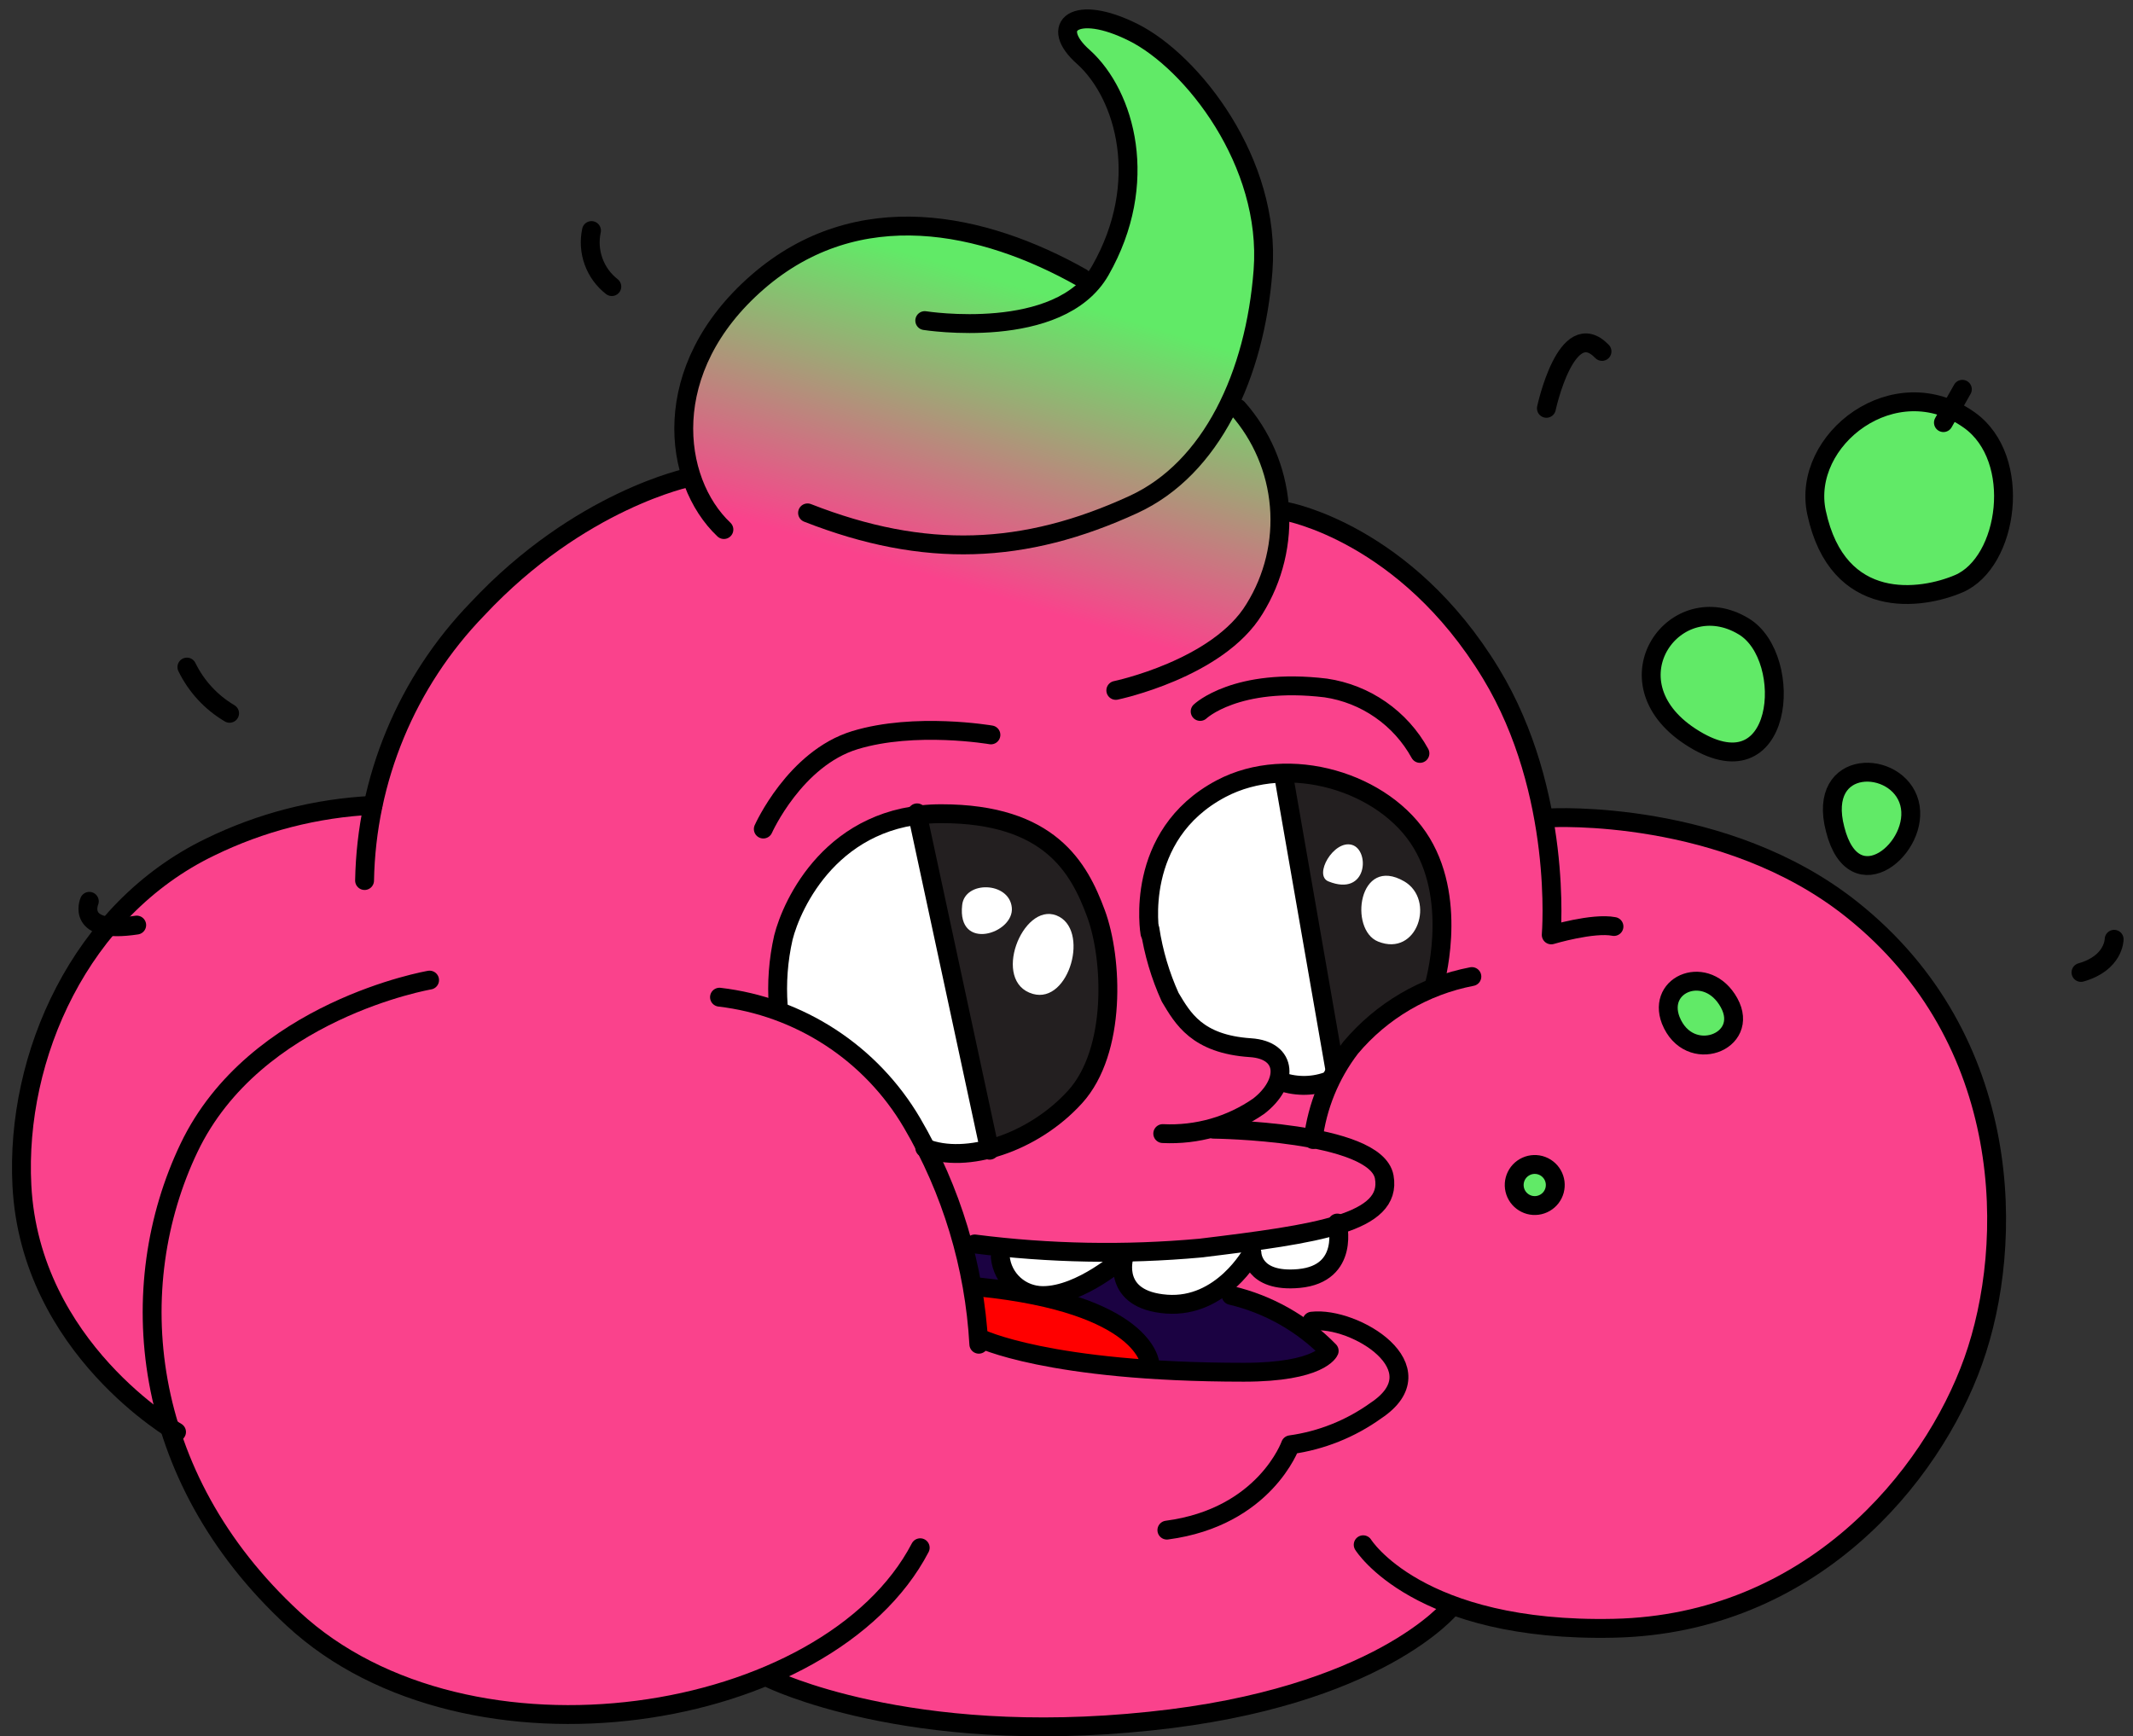 <svg width="113" height="92" viewBox="0 0 113 92" fill="none" xmlns="http://www.w3.org/2000/svg">
<rect x="0" y="0" width="113" height="92" fill="#333333" stroke="none"/>
<path d="M8.885 75.489C8.885 75.489 4.001 72.377 3.059 69.257C2.117 66.137 1.296 66.137 1.296 59.799C1.296 53.461 4.31 51.509 5.35 49.407C6.39 47.304 11.899 44.328 13.971 43.687C15.852 43.197 17.759 42.815 19.684 42.541C19.684 42.541 21.349 36.829 23.218 34.847C25.087 32.865 26.753 30.484 29.247 28.615C31.741 26.746 40.37 23.528 44.425 23.227C48.479 22.925 66.874 26.55 70.718 28.005C74.561 29.459 78.201 33.92 79.135 35.586C80.07 37.251 81.841 43.483 81.841 43.483C81.841 43.483 85.481 42.549 93.273 45.149C101.065 47.749 104.08 56.061 104.494 57.312C104.909 58.563 107.403 63.966 103.454 74.773C103.454 74.773 98.676 82.151 94.207 84.125C94.207 84.125 88.804 86.62 84.75 86.514C82.078 86.395 79.432 85.939 76.875 85.158C76.875 85.158 73.106 88.926 69.18 89.521C65.254 90.116 61.697 91.496 56.188 91.496C50.679 91.496 43.377 89.83 40.596 89.001C40.596 89.001 33.527 91.186 30.204 90.975C26.881 90.764 20.407 89.626 18.041 87.856C13.74 84.824 10.529 80.487 8.885 75.489Z" fill="#FA428C"/>
<path d="M41.342 53.635C41.342 53.635 41.063 50.515 41.621 49.272C42.179 48.028 43.008 45.504 45.917 43.936C48.826 42.369 52.36 43.183 53.882 43.59C55.405 43.997 57.763 47.124 58.178 48.865C58.592 50.606 58.871 54.683 57.763 56.83C56.656 58.978 53.95 60.501 52.842 60.847C51.734 61.194 48.991 60.907 48.991 60.907C48.991 60.907 47.605 57.998 46.497 57.026C45.389 56.054 43.076 54.05 41.342 53.635Z" fill="white"/>
<path d="M70.582 57.139C69.676 57.383 68.725 57.406 67.809 57.207C67.809 57.207 67.944 55.753 66.769 55.542C65.593 55.331 64.274 55.263 63.302 54.645C62.33 54.027 61.433 51.864 61.049 49.686C60.788 48.675 60.765 47.616 60.981 46.594C61.196 45.572 61.645 44.613 62.292 43.793C63.078 42.864 64.053 42.114 65.153 41.594C66.253 41.074 67.451 40.796 68.668 40.779C70.816 40.779 73.792 42.58 74.418 43.273C75.407 44.704 76.068 46.336 76.355 48.051C76.416 49.495 76.276 50.941 75.94 52.347C74.91 52.848 73.929 53.443 73.009 54.125C72.012 54.964 71.188 55.987 70.582 57.139Z" fill="white"/>
<path d="M53.882 37.545C59.497 36.92 63.234 35.782 64.9 34.222C66.578 32.694 67.585 30.565 67.703 28.299C67.542 26.389 67.157 24.505 66.558 22.684L64.9 21.343C65.757 19.225 66.418 17.033 66.874 14.794C67.394 11.78 65.209 7.1 64.38 5.751C63.551 4.402 61.577 2.126 59.286 1.493C56.995 0.86 56.482 1.388 56.482 1.802C56.482 2.217 57.937 3.565 57.937 3.565C57.937 3.565 59.806 6.889 59.806 8.343C59.806 9.798 59.18 13.332 57.831 14.892C57.831 14.892 53.257 12.631 51.388 12.292C49.519 11.953 44.839 11.252 41.305 13.958C37.77 16.663 36.625 19.361 36.316 21.855L36.625 25.179C36.625 25.179 34.447 32.986 39.948 34.644C45.449 36.302 48.238 38.178 53.882 37.545Z" fill="url(#paint0_linear)"/>
<path d="M51.079 54.291L52.428 60.908C54.01 60.031 55.537 59.06 57.002 57.999C58.246 56.959 59.082 53.116 58.562 50.207C58.341 48.883 57.825 47.625 57.051 46.528C56.277 45.431 55.266 44.522 54.093 43.869C52.013 42.829 48.584 43.04 48.584 43.04L50.25 50.629L51.079 54.291Z" fill="#231F20"/>
<path d="M69.783 51.488L70.718 56.688C70.718 56.688 73.212 53.884 73.732 53.47C74.252 53.055 75.993 52.015 75.993 52.015L76.204 47.546C76.097 46.598 75.792 45.683 75.309 44.86C74.826 44.037 74.176 43.324 73.4 42.769C71.803 41.705 69.916 41.16 67.997 41.209L69.143 48.277L69.783 51.488Z" fill="#231F20"/>
<path d="M70.235 71.577C69.434 70.813 68.552 70.138 67.605 69.564C66.632 69.096 65.624 68.703 64.591 68.389C63.844 68.85 62.973 69.069 62.096 69.014C60.589 68.947 59.738 68.389 59.323 67.078C58.27 67.693 57.157 68.198 56 68.585C57.028 68.965 58.005 69.471 58.909 70.092C59.534 70.718 60.506 70.921 60.846 72.519C60.846 72.519 64.516 72.797 65.766 72.797C67.017 72.797 69.821 72.21 70.235 71.577Z" fill="#1B0242"/>
<path d="M51.041 65.895L52.842 66.031C52.842 66.031 53.325 67.975 54.086 68.457L51.523 68.246L51.041 65.895Z" fill="#1B0242"/>
<path d="M58.11 69.641C59.617 70.192 60.672 71.232 60.883 72.204C61.094 73.176 58.178 72.483 58.178 72.483C58.178 72.483 52.639 71.375 51.802 71.028L51.523 68.255C53.776 68.389 55.995 68.856 58.11 69.641Z" fill="#FF0000"/>
<path d="M52.918 65.963C52.918 65.963 57.281 66.31 59.497 66.31C61.627 66.324 63.756 66.208 65.872 65.963C67.191 65.752 70.861 65.059 70.861 65.059C70.899 65.754 70.756 66.447 70.446 67.071C69.964 67.824 68.088 67.824 67.432 67.628C66.776 67.432 66.181 66.453 66.181 66.453C66.181 66.453 65.005 68.389 63.92 68.811C62.835 69.234 61.011 69.158 60.454 68.744C59.953 68.233 59.534 67.648 59.21 67.01C58.432 67.505 57.622 67.945 56.784 68.329C56.321 68.524 55.823 68.618 55.322 68.606C54.821 68.595 54.327 68.477 53.875 68.261C53.053 67.689 52.918 65.963 52.918 65.963Z" fill="white"/>
<path d="M50.973 47.952C51.117 46.648 53.468 46.709 53.603 48.088C53.739 49.467 50.694 50.447 50.973 47.952Z" fill="white"/>
<path d="M54.719 52.662C52.503 52.029 54.161 47.809 55.962 48.502C57.763 49.196 56.656 53.212 54.719 52.662Z" fill="white"/>
<path d="M70.379 46.702C69.565 46.377 70.657 44.486 71.622 44.765C72.587 45.044 72.451 47.538 70.379 46.702Z" fill="white"/>
<path d="M73.009 49.889C71.441 49.263 71.969 45.292 74.395 46.701C76.053 47.673 75.089 50.725 73.009 49.889Z" fill="white"/>
<path d="M97.38 43.944C96.378 40.123 100.696 40.221 101.314 42.549C101.932 44.878 98.413 47.9 97.38 43.944Z" fill="#61EA67"/>
<path d="M89.686 39.015C85.21 36.061 88.932 31.004 92.534 33.189C95.308 34.832 94.712 42.308 89.686 39.015Z" fill="#61EA67"/>
<path d="M96.423 27.16C95.594 23.287 100.568 19.436 104.524 22.262C107.373 24.297 106.597 29.798 103.959 30.928C101.985 31.773 97.553 32.436 96.423 27.16Z" fill="#61EA67"/>
<path d="M88.699 54.057C87.945 52.097 90.635 51.042 91.788 53.13C92.942 55.217 89.686 56.461 88.699 54.057Z" fill="#61EA67"/>
<path d="M80.823 63.65C80.71 63.563 80.615 63.455 80.544 63.331C80.472 63.207 80.426 63.07 80.407 62.929C80.389 62.787 80.398 62.643 80.436 62.505C80.473 62.367 80.537 62.238 80.624 62.124C80.711 62.011 80.819 61.916 80.943 61.845C81.067 61.773 81.204 61.727 81.345 61.708C81.487 61.69 81.631 61.699 81.769 61.736C81.907 61.774 82.036 61.837 82.15 61.925C82.263 62.012 82.358 62.12 82.43 62.244C82.501 62.368 82.547 62.505 82.566 62.646C82.584 62.788 82.575 62.932 82.538 63.07C82.501 63.208 82.437 63.337 82.35 63.451C82.262 63.564 82.154 63.659 82.03 63.73C81.906 63.802 81.769 63.848 81.628 63.867C81.486 63.885 81.342 63.876 81.204 63.839C81.066 63.801 80.937 63.737 80.823 63.65Z" fill="#61EA67"/>
<path d="M38.117 52.836C40.215 53.082 42.227 53.812 43.996 54.966C45.765 56.12 47.243 57.669 48.313 59.49C50.41 63.064 51.624 67.087 51.855 71.224" stroke="black" stroke-linecap="round" stroke-linejoin="round"/>
<path d="M22.758 51.931C22.758 51.931 13.504 53.514 10.015 60.816C6.526 68.118 7.325 78.194 15.531 85.775C24.793 94.359 43.882 91.337 48.75 82.007" stroke="black" stroke-linecap="round" stroke-linejoin="round"/>
<path d="M72.218 81.849C72.218 81.849 75.096 86.499 85.504 86.273C95.911 86.047 102.331 78.3 104.539 72.105C106.748 65.91 106.755 55.089 98.119 48.201C91.382 42.82 82.15 43.333 82.15 43.333" stroke="black" stroke-linecap="round" stroke-linejoin="round"/>
<path d="M68.148 27.1C68.148 27.1 74.463 28.23 78.985 35.684C82.82 42.006 82.18 49.535 82.18 49.535C82.18 49.535 84.395 48.872 85.503 49.09" stroke="black" stroke-linecap="round" stroke-linejoin="round"/>
<path d="M36.534 25.291C36.534 25.291 30.716 26.466 25.291 32.269C21.547 36.133 19.411 41.276 19.314 46.655" stroke="black" stroke-linecap="round" stroke-linejoin="round"/>
<path d="M9.352 75.873C9.352 75.873 1.605 71.457 1.16 62.813C0.806 55.955 4.258 48.201 11.123 44.885C13.821 43.566 16.759 42.812 19.759 42.669" stroke="black" stroke-linecap="round" stroke-linejoin="round"/>
<path d="M51.636 65.911C55.601 66.418 59.608 66.492 63.589 66.13C69.806 65.376 73.77 64.803 73.333 62.362C72.896 59.92 64.289 59.83 64.289 59.83" stroke="black" stroke-linecap="round" stroke-linejoin="round"/>
<path d="M60.921 49.227C61.111 50.473 61.471 51.688 61.991 52.836C62.654 53.944 63.408 55.323 66.241 55.512C68.238 55.64 68.269 57.38 66.686 58.609C65.198 59.643 63.409 60.154 61.599 60.063" stroke="black" stroke-linecap="round" stroke-linejoin="round"/>
<path d="M60.921 49.452C60.921 49.452 60.017 44.26 64.689 41.788C68.284 39.889 73.37 41.434 75.315 44.666C77.259 47.899 75.978 52.202 75.978 52.202" stroke="black" stroke-linecap="round" stroke-linejoin="round"/>
<path d="M41.229 53.295C41.14 52.082 41.232 50.863 41.501 49.678C41.945 47.907 44.108 43.114 49.866 43.114C55.623 43.114 57.168 45.992 58.057 48.389C58.947 50.785 59.165 55.691 56.949 58.126C54.734 60.56 51.192 61.705 48.991 60.823" stroke="black" stroke-linecap="round" stroke-linejoin="round"/>
<path d="M77.975 51.743C75.466 52.225 73.199 53.555 71.554 55.511C70.469 56.927 69.782 58.608 69.565 60.379" stroke="black" stroke-linecap="round" stroke-linejoin="round"/>
<path d="M9.902 35.345C10.399 36.365 11.185 37.217 12.163 37.794" stroke="black" stroke-linecap="round" stroke-linejoin="round"/>
<path d="M84.87 18.62C82.986 16.669 81.924 21.635 81.924 21.635" stroke="black" stroke-linecap="round" stroke-linejoin="round"/>
<path d="M59.112 36.58C59.112 36.58 64.531 35.45 66.46 32.262C67.474 30.631 67.936 28.716 67.775 26.802C67.615 24.888 66.842 23.076 65.571 21.636" stroke="black" stroke-linecap="round" stroke-linejoin="round"/>
<path d="M38.35 28.058C35.63 25.488 34.831 19.549 40.144 14.937C45.457 10.325 52.111 11.78 57.304 14.711" stroke="black" stroke-linecap="round" stroke-linejoin="round"/>
<path d="M48.991 16.987C48.991 16.987 56.128 18.117 58.291 14.334C60.943 9.684 59.617 5.035 57.409 3.03C55.517 1.372 56.949 0.166 60.047 1.719C63.144 3.271 67.349 8.584 66.912 14.334C66.49 19.858 64.191 24.824 60.047 26.731C54.266 29.391 48.991 29.61 42.782 27.175" stroke="black" stroke-linecap="round" stroke-linejoin="round"/>
<path d="M40.785 88.933C40.785 88.933 48.08 92.55 60.921 91.194C73.031 89.943 76.867 85.165 76.867 85.165" stroke="black" stroke-linecap="round" stroke-linejoin="round"/>
<path d="M70.846 64.803C70.846 64.803 71.547 67.486 68.811 67.742C66.324 67.968 66.324 66.386 66.324 66.386C66.324 66.386 64.742 69.317 61.803 69.099C58.864 68.88 59.542 66.612 59.542 66.612C59.542 66.612 57.281 68.647 55.254 68.647C54.691 68.649 54.148 68.442 53.73 68.066C53.312 67.69 53.049 67.171 52.993 66.612" stroke="black" stroke-linecap="round" stroke-linejoin="round"/>
<path d="M69.504 70.002C71.765 69.739 76.287 72.489 72.888 74.743C71.55 75.704 69.998 76.325 68.366 76.551C68.366 76.551 67.01 80.387 61.818 81.073" stroke="black" stroke-linecap="round" stroke-linejoin="round"/>
<path d="M51.893 70.899C51.893 70.899 55.502 72.708 65.895 72.708C69.957 72.708 70.416 71.577 70.416 71.577C69 70.124 67.199 69.105 65.224 68.638" stroke="black" stroke-linecap="round" stroke-linejoin="round"/>
<path d="M60.921 72.256C60.921 72.256 60.695 69.091 51.878 68.194" stroke="black" stroke-linecap="round" stroke-linejoin="round"/>
<path d="M31.335 12.216C31.217 12.762 31.255 13.331 31.446 13.856C31.636 14.381 31.971 14.842 32.412 15.185" stroke="black" stroke-linecap="round" stroke-linejoin="round"/>
<path d="M67.884 57.312C68.721 57.597 69.633 57.573 70.454 57.244" stroke="black" stroke-linecap="round" stroke-linejoin="round"/>
<path d="M52.428 60.944L48.584 43.069" stroke="black" stroke-linecap="round" stroke-linejoin="round"/>
<path d="M70.718 56.678L68.02 41.192" stroke="black" stroke-linecap="round" stroke-linejoin="round"/>
<path d="M52.496 38.938C52.496 38.938 48.479 38.245 45.291 39.217C42.103 40.189 40.438 43.927 40.438 43.927" stroke="black" stroke-linecap="round" stroke-linejoin="round"/>
<path d="M63.581 37.696C63.581 37.696 65.48 35.879 70.235 36.452C71.278 36.606 72.271 36.999 73.136 37.601C74.001 38.202 74.716 38.995 75.224 39.919" stroke="black" stroke-linecap="round" stroke-linejoin="round"/>
<path d="M97.222 43.944C96.219 40.123 100.538 40.221 101.156 42.549C101.774 44.878 98.224 47.9 97.222 43.944Z" stroke="black" stroke-linecap="round" stroke-linejoin="round"/>
<path d="M89.528 39.015C85.051 36.061 88.774 31.004 92.376 33.189C95.119 34.832 94.524 42.308 89.528 39.015Z" stroke="black" stroke-linecap="round" stroke-linejoin="round"/>
<path d="M96.235 27.16C95.406 23.287 100.38 19.436 104.336 22.262C107.185 24.297 106.408 29.798 103.771 30.928C101.796 31.773 97.365 32.436 96.235 27.16Z" stroke="black" stroke-linecap="round" stroke-linejoin="round"/>
<path d="M88.51 54.057C87.757 52.097 90.447 51.042 91.6 53.13C92.753 55.217 89.467 56.461 88.51 54.057Z" stroke="black" stroke-linecap="round" stroke-linejoin="round"/>
<path d="M80.643 63.65C80.529 63.563 80.434 63.455 80.363 63.331C80.291 63.207 80.245 63.07 80.227 62.929C80.208 62.787 80.218 62.643 80.255 62.505C80.292 62.367 80.356 62.238 80.443 62.124C80.53 62.011 80.639 61.916 80.762 61.845C80.886 61.773 81.023 61.727 81.165 61.708C81.306 61.69 81.45 61.699 81.588 61.736C81.726 61.774 81.856 61.837 81.969 61.925C82.082 62.012 82.177 62.12 82.249 62.244C82.32 62.368 82.366 62.505 82.385 62.646C82.403 62.788 82.394 62.932 82.357 63.07C82.32 63.208 82.256 63.337 82.169 63.451C82.082 63.564 81.973 63.659 81.849 63.73C81.725 63.802 81.589 63.848 81.447 63.867C81.305 63.885 81.161 63.876 81.023 63.839C80.885 63.801 80.756 63.737 80.643 63.65V63.65Z" stroke="black" stroke-linecap="round" stroke-linejoin="round"/>
<path d="M4.732 47.757C4.732 47.757 3.979 49.513 7.242 49.015" stroke="black" stroke-linecap="round" stroke-linejoin="round"/>
<path d="M112.001 49.768C112.001 49.768 112.001 51.027 110.244 51.524" stroke="black" stroke-linecap="round" stroke-linejoin="round"/>
<path d="M103.96 20.627L102.957 22.392" stroke="black" stroke-linecap="round" stroke-linejoin="round"/>
<defs>
<linearGradient id="paint0_linear" x1="49.677" y1="32.964" x2="54.998" y2="15.472" gradientUnits="userSpaceOnUse">
<stop offset="0.12" stop-color="#FA428C"/>
<stop offset="1" stop-color="#61EA67"/>
</linearGradient>
</defs>
</svg>
